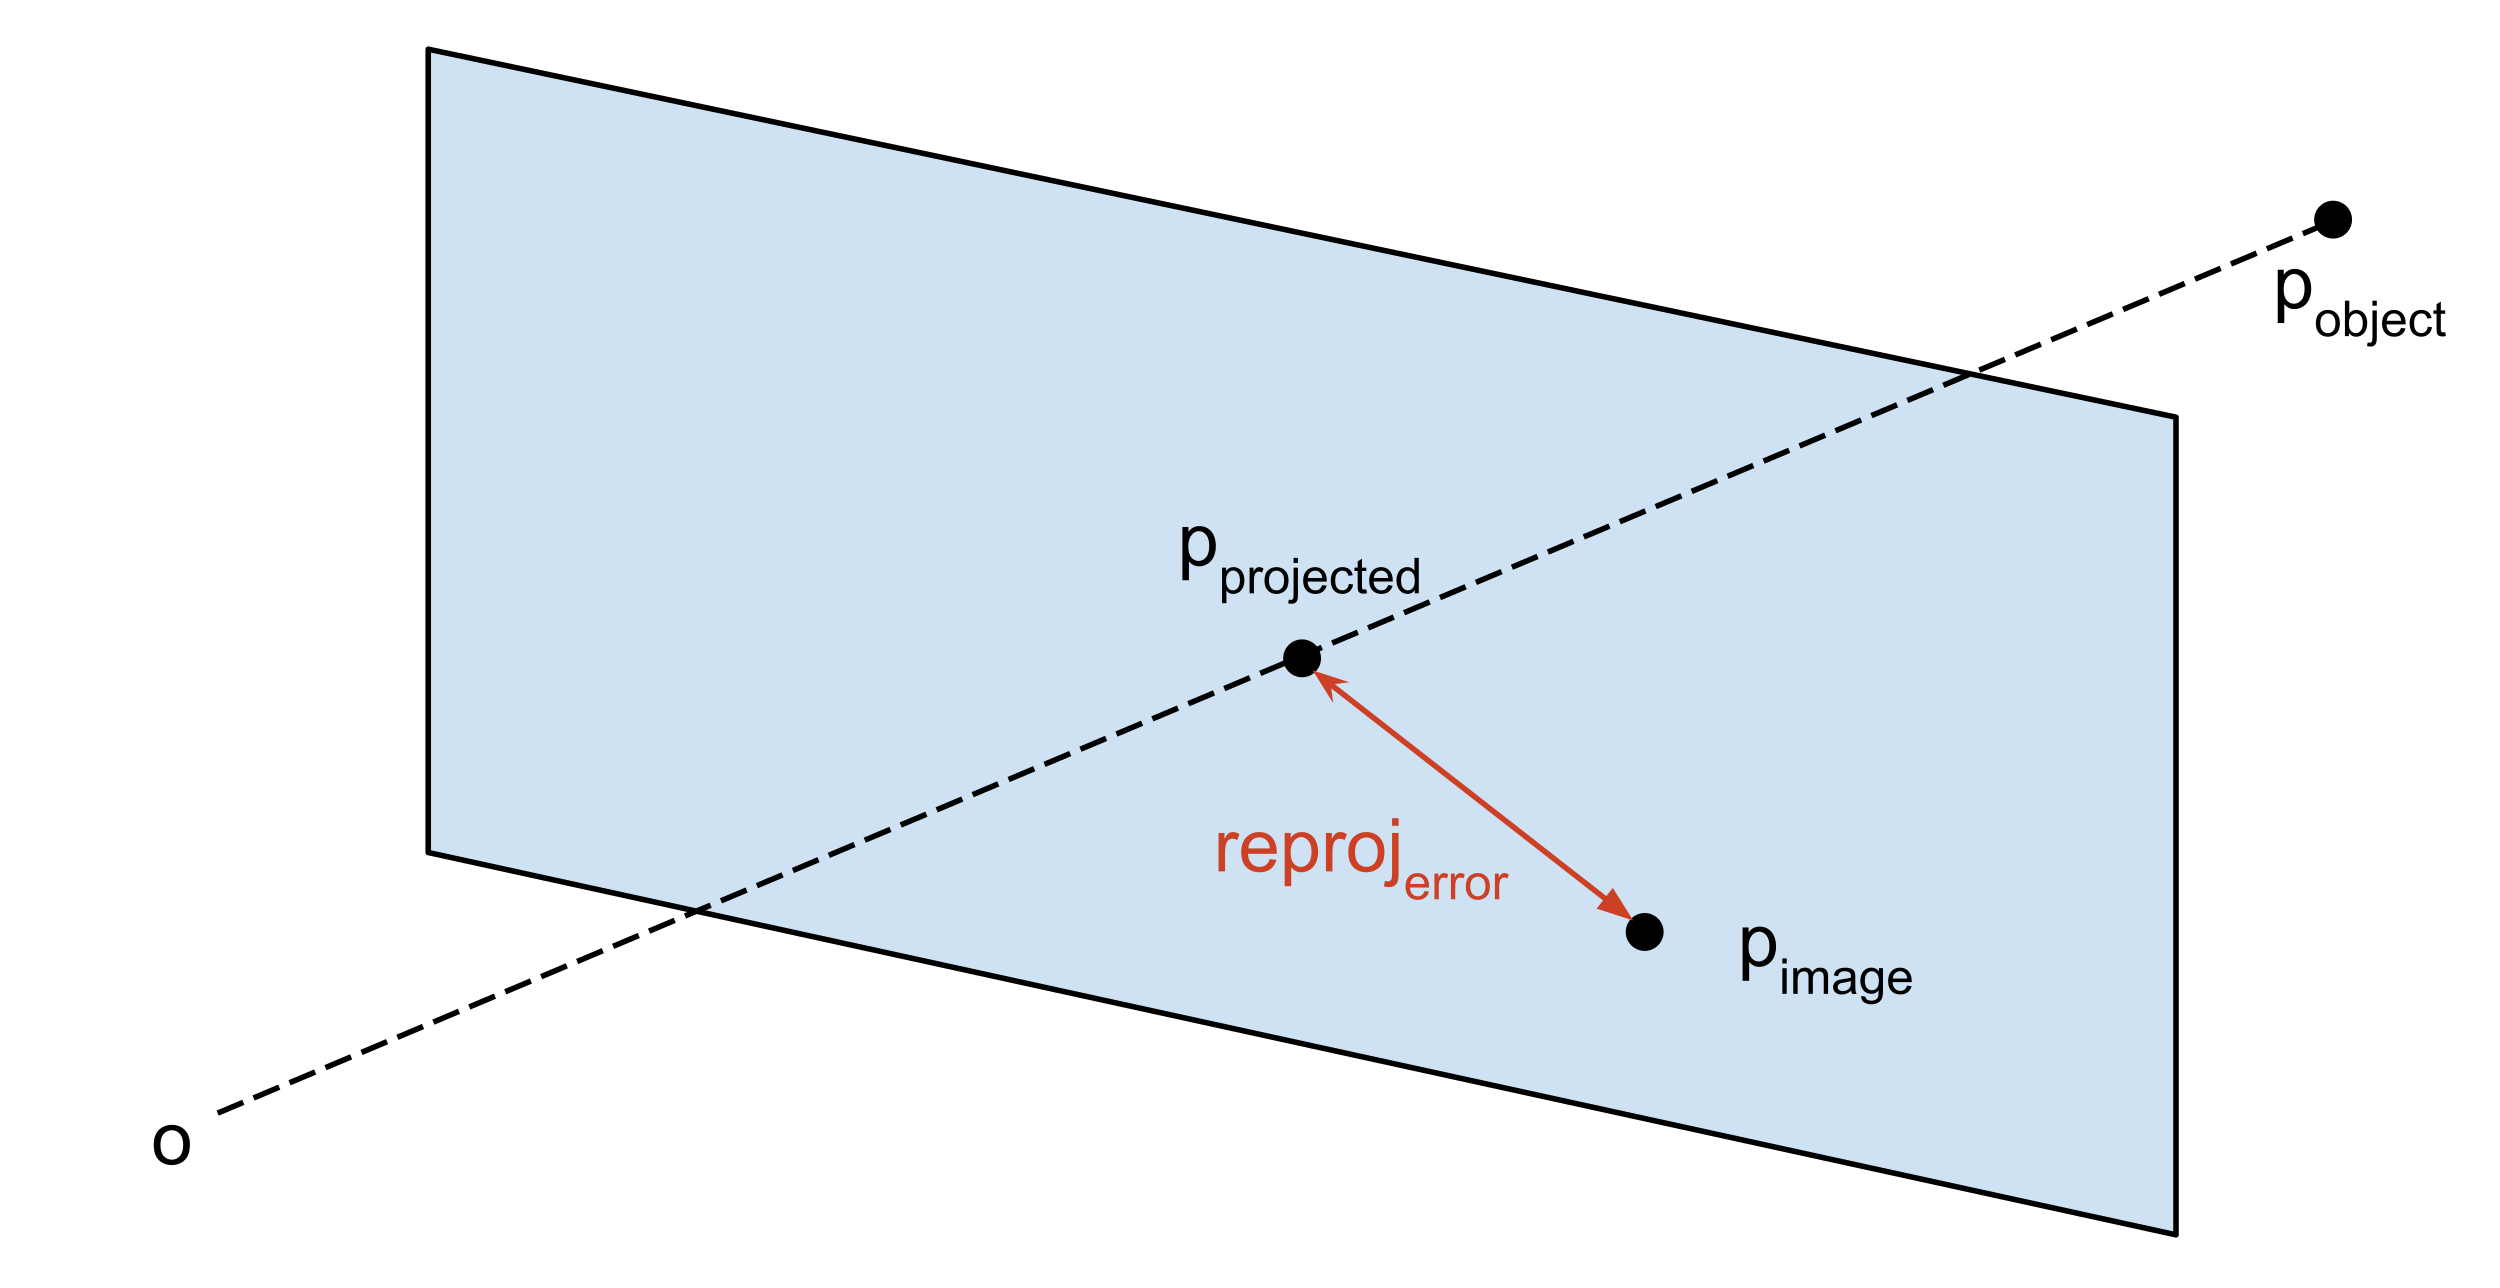 <svg version="1.1" viewBox="0.0 0.0 448.501 231.0" fill="none" stroke="none" stroke-linecap="square" stroke-miterlimit="10" xmlns:xlink="http://www.w3.org/1999/xlink" xmlns="http://www.w3.org/2000/svg"><clipPath id="p.0"><path d="m0 0l448.501 0l0 231.0l-448.501 0l0 -231.0z" clip-rule="nonzero"/></clipPath><g clip-path="url(#p.0)"><path fill="#000000" fill-opacity="0.0" d="m0 0l448.501 0l0 231.0l-448.501 0z" fill-rule="evenodd"/><path fill="#cfe2f3" d="m76.824 8.827l0 144.113l313.551 68.59l0 -146.682z" fill-rule="evenodd"/><path stroke="#000000" stroke-width="1.0" stroke-linejoin="round" stroke-linecap="butt" d="m76.824 8.827l0 144.113l313.551 68.59l0 -146.682z" fill-rule="evenodd"/><path fill="#000000" fill-opacity="0.0" d="m39.501 199.501l376.976 -158.992" fill-rule="evenodd"/><path stroke="#000000" stroke-width="1.0" stroke-linejoin="round" stroke-linecap="butt" stroke-dasharray="4.0,3.0" d="m39.501 199.501l376.976 -158.992" fill-rule="evenodd"/><path fill="#000000" d="m124.633 400.399l0 0c0 -1.6 -1.297 -2.898 -2.898 -2.898l0 0c-0.769 0 -1.506 0.305 -2.049 0.849c-0.543 0.543 -0.849 1.28 -0.849 2.049l0 0c0 1.6 1.297 2.898 2.898 2.898l0 0c1.6 0 2.898 -1.297 2.898 -2.898z" fill-rule="evenodd"/><path stroke="#000000" stroke-width="1.0" stroke-linejoin="round" stroke-linecap="butt" d="m124.633 400.399l0 0c0 -1.6 -1.297 -2.898 -2.898 -2.898l0 0c-0.769 0 -1.506 0.305 -2.049 0.849c-0.543 0.543 -0.849 1.28 -0.849 2.049l0 0c0 1.6 1.297 2.898 2.898 2.898l0 0c1.6 0 2.898 -1.297 2.898 -2.898z" fill-rule="evenodd"/><path fill="#000000" d="m236.497 118.102l0 0c0 -1.6 -1.297 -2.898 -2.898 -2.898l0 0c-0.768 0 -1.506 0.305 -2.049 0.849c-0.543 0.543 -0.849 1.28 -0.849 2.049l0 0c0 1.6 1.297 2.898 2.898 2.898l0 0c1.6 0 2.898 -1.297 2.898 -2.898z" fill-rule="evenodd"/><path stroke="#000000" stroke-width="1.0" stroke-linejoin="round" stroke-linecap="butt" d="m236.497 118.102l0 0c0 -1.6 -1.297 -2.898 -2.898 -2.898l0 0c-0.768 0 -1.506 0.305 -2.049 0.849c-0.543 0.543 -0.849 1.28 -0.849 2.049l0 0c0 1.6 1.297 2.898 2.898 2.898l0 0c1.6 0 2.898 -1.297 2.898 -2.898z" fill-rule="evenodd"/><path fill="#000000" d="m421.459 39.402l0 0c0 -1.6 -1.297 -2.898 -2.898 -2.898l0 0c-0.768 0 -1.506 0.305 -2.049 0.849c-0.543 0.543 -0.849 1.28 -0.849 2.049l0 0c0 1.6 1.297 2.898 2.898 2.898l0 0c1.6 0 2.898 -1.297 2.898 -2.898z" fill-rule="evenodd"/><path stroke="#000000" stroke-width="1.0" stroke-linejoin="round" stroke-linecap="butt" d="m421.459 39.402l0 0c0 -1.6 -1.297 -2.898 -2.898 -2.898l0 0c-0.768 0 -1.506 0.305 -2.049 0.849c-0.543 0.543 -0.849 1.28 -0.849 2.049l0 0c0 1.6 1.297 2.898 2.898 2.898l0 0c1.6 0 2.898 -1.297 2.898 -2.898z" fill-rule="evenodd"/><path fill="#000000" d="m297.953 167.194l0 0c0 -1.6 -1.297 -2.898 -2.898 -2.898l0 0c-0.768 0 -1.506 0.305 -2.049 0.849c-0.543 0.543 -0.849 1.28 -0.849 2.049l0 0c0 1.6 1.297 2.898 2.898 2.898l0 0c1.6 0 2.898 -1.297 2.898 -2.898z" fill-rule="evenodd"/><path stroke="#000000" stroke-width="1.0" stroke-linejoin="round" stroke-linecap="butt" d="m297.953 167.194l0 0c0 -1.6 -1.297 -2.898 -2.898 -2.898l0 0c-0.768 0 -1.506 0.305 -2.049 0.849c-0.543 0.543 -0.849 1.28 -0.849 2.049l0 0c0 1.6 1.297 2.898 2.898 2.898l0 0c1.6 0 2.898 -1.297 2.898 -2.898z" fill-rule="evenodd"/><path fill="#000000" fill-opacity="0.0" d="m235.494 120.263l57.512 44.882" fill-rule="evenodd"/><path stroke="#cc4125" stroke-width="1.0" stroke-linejoin="round" stroke-linecap="butt" d="m238.196 122.372l50.08 39.082" fill-rule="evenodd"/><path fill="#cc4125" stroke="#cc4125" stroke-width="1.0" stroke-linecap="butt" d="m238.196 122.372l1.578 -0.195l-3.128 -1.014l1.744 2.787z" fill-rule="evenodd"/><path fill="#cc4125" stroke="#cc4125" stroke-width="1.0" stroke-linecap="butt" d="m287.26 162.756l4.594 1.49l-2.561 -4.094z" fill-rule="evenodd"/><path fill="#000000" fill-opacity="0.0" d="m302.751 151.499l50.488 0l0 35.559l-50.488 0z" fill-rule="evenodd"/><path fill="#000000" d="m312.626 175.955l0 -9.562l1.078 0l0 0.891q0.375 -0.531 0.844 -0.781q0.484 -0.266 1.156 -0.266q0.875 0 1.547 0.453q0.688 0.453 1.031 1.281q0.344 0.828 0.344 1.828q0 1.047 -0.375 1.906q-0.375 0.844 -1.109 1.297q-0.719 0.453 -1.531 0.453q-0.578 0 -1.047 -0.25q-0.469 -0.25 -0.766 -0.625l0 3.375l-1.172 0zm1.062 -6.078q0 1.344 0.531 1.984q0.547 0.625 1.312 0.625q0.781 0 1.344 -0.656q0.562 -0.656 0.562 -2.047q0 -1.312 -0.547 -1.969q-0.547 -0.672 -1.297 -0.672q-0.75 0 -1.328 0.703q-0.578 0.703 -0.578 2.031z" fill-rule="nonzero"/><path fill="#000000" d="m319.757 172.846l0 -0.906l0.781 0l0 0.906l-0.781 0zm0 5.453l0 -4.609l0.781 0l0 4.609l-0.781 0zm1.956 0l0 -4.609l0.703 0l0 0.656q0.219 -0.344 0.578 -0.547q0.359 -0.203 0.812 -0.203q0.516 0 0.844 0.219q0.328 0.203 0.469 0.578q0.547 -0.797 1.422 -0.797q0.672 0 1.047 0.375q0.375 0.375 0.375 1.172l0 3.156l-0.781 0l0 -2.906q0 -0.453 -0.078 -0.656q-0.078 -0.219 -0.281 -0.344q-0.188 -0.125 -0.469 -0.125q-0.484 0 -0.812 0.328q-0.312 0.312 -0.312 1.031l0 2.672l-0.781 0l0 -2.984q0 -0.531 -0.188 -0.781q-0.188 -0.266 -0.625 -0.266q-0.328 0 -0.609 0.172q-0.281 0.172 -0.406 0.516q-0.125 0.328 -0.125 0.953l0 2.391l-0.781 0zm10.408 -0.562q-0.438 0.359 -0.844 0.516q-0.391 0.156 -0.859 0.156q-0.75 0 -1.156 -0.375q-0.406 -0.375 -0.406 -0.953q0 -0.328 0.141 -0.609q0.156 -0.281 0.406 -0.453q0.25 -0.172 0.562 -0.25q0.234 -0.062 0.688 -0.125q0.953 -0.109 1.391 -0.266q0.016 -0.156 0.016 -0.203q0 -0.469 -0.219 -0.672q-0.312 -0.266 -0.891 -0.266q-0.547 0 -0.812 0.203q-0.266 0.188 -0.391 0.672l-0.766 -0.109q0.109 -0.484 0.344 -0.781q0.234 -0.297 0.688 -0.453q0.453 -0.172 1.047 -0.172q0.594 0 0.953 0.141q0.375 0.141 0.547 0.344q0.172 0.203 0.234 0.531q0.047 0.203 0.047 0.719l0 1.047q0 1.078 0.047 1.375q0.047 0.281 0.203 0.547l-0.812 0q-0.125 -0.25 -0.156 -0.562zm-0.078 -1.75q-0.422 0.172 -1.266 0.297q-0.484 0.062 -0.688 0.156q-0.188 0.094 -0.297 0.266q-0.109 0.156 -0.109 0.359q0 0.312 0.234 0.531q0.234 0.203 0.688 0.203q0.453 0 0.797 -0.203q0.359 -0.203 0.516 -0.547q0.125 -0.266 0.125 -0.781l0 -0.281zm1.858 2.688l0.766 0.125q0.047 0.344 0.266 0.5q0.281 0.219 0.781 0.219q0.547 0 0.844 -0.219q0.297 -0.219 0.406 -0.594q0.047 -0.25 0.047 -1.016q-0.516 0.609 -1.266 0.609q-0.953 0 -1.484 -0.688q-0.516 -0.688 -0.516 -1.641q0 -0.656 0.234 -1.203q0.25 -0.562 0.703 -0.859q0.453 -0.312 1.062 -0.312q0.812 0 1.344 0.656l0 -0.562l0.719 0l0 3.984q0 1.078 -0.219 1.516q-0.219 0.453 -0.703 0.719q-0.469 0.266 -1.156 0.266q-0.828 0 -1.344 -0.375q-0.5 -0.375 -0.484 -1.125zm0.656 -2.766q0 0.906 0.359 1.328q0.359 0.422 0.891 0.422q0.547 0 0.906 -0.406q0.359 -0.422 0.359 -1.312q0 -0.844 -0.375 -1.266q-0.375 -0.438 -0.906 -0.438q-0.516 0 -0.875 0.422q-0.359 0.422 -0.359 1.25zm7.576 0.906l0.812 0.109q-0.203 0.703 -0.719 1.094q-0.516 0.391 -1.312 0.391q-1.0 0 -1.594 -0.625q-0.594 -0.625 -0.594 -1.75q0 -1.156 0.594 -1.797q0.594 -0.641 1.547 -0.641q0.922 0 1.5 0.625q0.594 0.625 0.594 1.766q0 0.078 0 0.203l-3.438 0q0.047 0.766 0.438 1.172q0.391 0.406 0.953 0.406q0.438 0 0.734 -0.219q0.312 -0.234 0.484 -0.734zm-2.562 -1.266l2.578 0q-0.062 -0.578 -0.297 -0.859q-0.375 -0.453 -0.969 -0.453q-0.531 0 -0.906 0.359q-0.359 0.359 -0.406 0.953z" fill-rule="nonzero"/><path fill="#000000" fill-opacity="0.0" d="m398.756 33.501l50.488 0l0 35.559l-50.488 0z" fill-rule="evenodd"/><path fill="#000000" d="m408.631 57.958l0 -9.562l1.078 0l0 0.891q0.375 -0.531 0.844 -0.781q0.484 -0.266 1.156 -0.266q0.875 0 1.547 0.453q0.688 0.453 1.031 1.281q0.344 0.828 0.344 1.828q0 1.047 -0.375 1.906q-0.375 0.844 -1.109 1.297q-0.719 0.453 -1.531 0.453q-0.578 0 -1.047 -0.25q-0.469 -0.25 -0.766 -0.625l0 3.375l-1.172 0zm1.062 -6.078q0 1.344 0.531 1.984q0.547 0.625 1.312 0.625q0.781 0 1.344 -0.656q0.562 -0.656 0.562 -2.047q0 -1.312 -0.547 -1.969q-0.547 -0.672 -1.297 -0.672q-0.75 0 -1.328 0.703q-0.578 0.703 -0.578 2.031z" fill-rule="nonzero"/><path fill="#000000" d="m415.465 58.004q0 -1.281 0.703 -1.891q0.594 -0.516 1.453 -0.516q0.953 0 1.547 0.625q0.609 0.609 0.609 1.719q0 0.875 -0.266 1.391q-0.266 0.516 -0.781 0.797q-0.5 0.281 -1.109 0.281q-0.969 0 -1.562 -0.625q-0.594 -0.625 -0.594 -1.781zm0.797 0q0 0.875 0.391 1.328q0.391 0.438 0.969 0.438q0.578 0 0.969 -0.438q0.391 -0.453 0.391 -1.359q0 -0.859 -0.391 -1.297q-0.391 -0.438 -0.969 -0.438q-0.578 0 -0.969 0.438q-0.391 0.438 -0.391 1.328zm5.139 2.297l-0.719 0l0 -6.359l0.781 0l0 2.266q0.5 -0.609 1.266 -0.609q0.422 0 0.797 0.172q0.391 0.172 0.625 0.484q0.25 0.297 0.391 0.734q0.141 0.438 0.141 0.938q0 1.188 -0.594 1.844q-0.578 0.641 -1.406 0.641q-0.812 0 -1.281 -0.688l0 0.578zm0 -2.328q0 0.812 0.219 1.188q0.375 0.609 1.0 0.609q0.516 0 0.891 -0.438q0.375 -0.453 0.375 -1.344q0 -0.891 -0.359 -1.312q-0.359 -0.438 -0.875 -0.438q-0.5 0 -0.875 0.453q-0.375 0.438 -0.375 1.281zm4.217 -3.125l0 -0.906l0.781 0l0 0.906l-0.781 0zm-0.984 7.234l0.141 -0.656q0.234 0.062 0.375 0.062q0.234 0 0.344 -0.172q0.125 -0.156 0.125 -0.781l0 -4.844l0.781 0l0 4.859q0 0.844 -0.219 1.188q-0.281 0.438 -0.938 0.438q-0.312 0 -0.609 -0.094zm6.112 -3.266l0.812 0.109q-0.203 0.703 -0.719 1.094q-0.516 0.391 -1.312 0.391q-1.0 0 -1.594 -0.625q-0.594 -0.625 -0.594 -1.75q0 -1.156 0.594 -1.797q0.594 -0.641 1.547 -0.641q0.922 0 1.5 0.625q0.594 0.625 0.594 1.766q0 0.078 0 0.203l-3.438 0q0.047 0.766 0.438 1.172q0.391 0.406 0.953 0.406q0.438 0 0.734 -0.219q0.312 -0.234 0.484 -0.734zm-2.562 -1.266l2.578 0q-0.062 -0.578 -0.297 -0.859q-0.375 -0.453 -0.969 -0.453q-0.531 0 -0.906 0.359q-0.359 0.359 -0.406 0.953zm7.358 1.062l0.766 0.094q-0.125 0.797 -0.656 1.25q-0.516 0.453 -1.266 0.453q-0.938 0 -1.516 -0.609q-0.578 -0.625 -0.578 -1.781q0 -0.75 0.25 -1.297q0.25 -0.562 0.75 -0.844q0.5 -0.281 1.094 -0.281q0.75 0 1.219 0.375q0.484 0.375 0.625 1.078l-0.766 0.109q-0.094 -0.453 -0.375 -0.688q-0.281 -0.234 -0.672 -0.234q-0.578 0 -0.953 0.422q-0.375 0.422 -0.375 1.328q0 0.938 0.359 1.359q0.359 0.422 0.938 0.422q0.453 0 0.75 -0.281q0.312 -0.281 0.406 -0.875zm3.125 0.984l0.125 0.688q-0.328 0.078 -0.594 0.078q-0.422 0 -0.656 -0.125q-0.234 -0.141 -0.328 -0.359q-0.094 -0.219 -0.094 -0.922l0 -2.656l-0.578 0l0 -0.609l0.578 0l0 -1.125l0.766 -0.469l0 1.594l0.781 0l0 0.609l-0.781 0l0 2.703q0 0.328 0.047 0.422q0.047 0.094 0.125 0.156q0.094 0.047 0.281 0.047q0.125 0 0.328 -0.031z" fill-rule="nonzero"/><path fill="#000000" fill-opacity="0.0" d="m202.249 79.646l65.26 0l0 35.559l-65.26 0z" fill-rule="evenodd"/><path fill="#000000" d="m212.124 104.102l0 -9.562l1.078 0l0 0.891q0.375 -0.531 0.844 -0.781q0.484 -0.266 1.156 -0.266q0.875 0 1.547 0.453q0.688 0.453 1.031 1.281q0.344 0.828 0.344 1.828q0 1.047 -0.375 1.906q-0.375 0.844 -1.109 1.297q-0.719 0.453 -1.531 0.453q-0.578 0 -1.047 -0.25q-0.469 -0.25 -0.766 -0.625l0 3.375l-1.172 0zm1.062 -6.078q0 1.344 0.531 1.984q0.547 0.625 1.312 0.625q0.781 0 1.344 -0.656q0.562 -0.656 0.562 -2.047q0 -1.312 -0.547 -1.969q-0.547 -0.672 -1.297 -0.672q-0.75 0 -1.328 0.703q-0.578 0.703 -0.578 2.031z" fill-rule="nonzero"/><path fill="#000000" d="m219.24 108.211l0 -6.375l0.719 0l0 0.609q0.25 -0.359 0.562 -0.531q0.328 -0.172 0.766 -0.172q0.594 0 1.047 0.312q0.453 0.297 0.672 0.844q0.234 0.547 0.234 1.219q0 0.703 -0.25 1.266q-0.25 0.562 -0.734 0.875q-0.484 0.297 -1.016 0.297q-0.391 0 -0.703 -0.156q-0.312 -0.172 -0.516 -0.438l0 2.25l-0.781 0zm0.719 -4.047q0 0.891 0.359 1.328q0.359 0.422 0.859 0.422q0.531 0 0.891 -0.438q0.375 -0.453 0.375 -1.375q0 -0.875 -0.359 -1.312q-0.359 -0.438 -0.859 -0.438q-0.5 0 -0.891 0.469q-0.375 0.469 -0.375 1.344zm4.217 2.281l0 -4.609l0.703 0l0 0.703q0.266 -0.484 0.484 -0.641q0.234 -0.156 0.516 -0.156q0.391 0 0.797 0.25l-0.266 0.719q-0.297 -0.172 -0.578 -0.172q-0.25 0 -0.453 0.156q-0.203 0.156 -0.297 0.438q-0.125 0.406 -0.125 0.906l0 2.406l-0.781 0zm2.674 -2.297q0 -1.281 0.703 -1.891q0.594 -0.516 1.453 -0.516q0.953 0 1.547 0.625q0.609 0.609 0.609 1.719q0 0.875 -0.266 1.391q-0.266 0.516 -0.781 0.797q-0.5 0.281 -1.109 0.281q-0.969 0 -1.562 -0.625q-0.594 -0.625 -0.594 -1.781zm0.797 0q0 0.875 0.391 1.328q0.391 0.438 0.969 0.438q0.578 0 0.969 -0.438q0.391 -0.453 0.391 -1.359q0 -0.859 -0.391 -1.297q-0.391 -0.438 -0.969 -0.438q-0.578 0 -0.969 0.438q-0.391 0.438 -0.391 1.328zm4.42 -3.156l0 -0.906l0.781 0l0 0.906l-0.781 0zm-0.984 7.234l0.141 -0.656q0.234 0.062 0.375 0.062q0.234 0 0.344 -0.172q0.125 -0.156 0.125 -0.781l0 -4.844l0.781 0l0 4.859q0 0.844 -0.219 1.188q-0.281 0.438 -0.938 0.438q-0.312 0 -0.609 -0.094zm6.112 -3.266l0.812 0.109q-0.203 0.703 -0.719 1.094q-0.516 0.391 -1.312 0.391q-1.0 0 -1.594 -0.625q-0.594 -0.625 -0.594 -1.75q0 -1.156 0.594 -1.797q0.594 -0.641 1.547 -0.641q0.922 0 1.5 0.625q0.594 0.625 0.594 1.766q0 0.078 0 0.203l-3.438 0q0.047 0.766 0.438 1.172q0.391 0.406 0.953 0.406q0.438 0 0.734 -0.219q0.312 -0.234 0.484 -0.734zm-2.562 -1.266l2.578 0q-0.062 -0.578 -0.297 -0.859q-0.375 -0.453 -0.969 -0.453q-0.531 0 -0.906 0.359q-0.359 0.359 -0.406 0.953zm7.358 1.062l0.766 0.094q-0.125 0.797 -0.656 1.25q-0.516 0.453 -1.266 0.453q-0.938 0 -1.516 -0.609q-0.578 -0.625 -0.578 -1.781q0 -0.75 0.25 -1.297q0.25 -0.562 0.75 -0.844q0.5 -0.281 1.094 -0.281q0.75 0 1.219 0.375q0.484 0.375 0.625 1.078l-0.766 0.109q-0.094 -0.453 -0.375 -0.688q-0.281 -0.234 -0.672 -0.234q-0.578 0 -0.953 0.422q-0.375 0.422 -0.375 1.328q0 0.938 0.359 1.359q0.359 0.422 0.938 0.422q0.453 0 0.75 -0.281q0.312 -0.281 0.406 -0.875zm3.125 0.984l0.125 0.688q-0.328 0.078 -0.594 0.078q-0.422 0 -0.656 -0.125q-0.234 -0.141 -0.328 -0.359q-0.094 -0.219 -0.094 -0.922l0 -2.656l-0.578 0l0 -0.609l0.578 0l0 -1.125l0.766 -0.469l0 1.594l0.781 0l0 0.609l-0.781 0l0 2.703q0 0.328 0.047 0.422q0.047 0.094 0.125 0.156q0.094 0.047 0.281 0.047q0.125 0 0.328 -0.031zm3.919 -0.781l0.812 0.109q-0.203 0.703 -0.719 1.094q-0.516 0.391 -1.312 0.391q-1.0 0 -1.594 -0.625q-0.594 -0.625 -0.594 -1.75q0 -1.156 0.594 -1.797q0.594 -0.641 1.547 -0.641q0.922 0 1.5 0.625q0.594 0.625 0.594 1.766q0 0.078 0 0.203l-3.438 0q0.047 0.766 0.438 1.172q0.391 0.406 0.953 0.406q0.438 0 0.734 -0.219q0.312 -0.234 0.484 -0.734zm-2.562 -1.266l2.578 0q-0.062 -0.578 -0.297 -0.859q-0.375 -0.453 -0.969 -0.453q-0.531 0 -0.906 0.359q-0.359 0.359 -0.406 0.953zm7.342 2.75l0 -0.578q-0.438 0.688 -1.297 0.688q-0.547 0 -1.016 -0.297q-0.453 -0.312 -0.719 -0.859q-0.25 -0.547 -0.25 -1.25q0 -0.688 0.234 -1.25q0.234 -0.562 0.688 -0.859q0.469 -0.297 1.031 -0.297q0.422 0 0.734 0.172q0.328 0.172 0.531 0.453l0 -2.281l0.781 0l0 6.359l-0.719 0zm-2.469 -2.297q0 0.891 0.359 1.328q0.375 0.438 0.891 0.438q0.516 0 0.859 -0.422q0.359 -0.422 0.359 -1.281q0 -0.938 -0.359 -1.375q-0.359 -0.453 -0.891 -0.453q-0.531 0 -0.875 0.422q-0.344 0.422 -0.344 1.344z" fill-rule="nonzero"/><path fill="#000000" fill-opacity="0.0" d="m118.837 390.499l27.15 0l0 35.559l-27.15 0z" fill-rule="evenodd"/><path fill="#000000" d="m128.275 408.846q0 -1.922 1.078 -2.844q0.891 -0.766 2.172 -0.766q1.422 0 2.328 0.938q0.906 0.922 0.906 2.578q0 1.328 -0.406 2.094q-0.391 0.766 -1.156 1.188q-0.766 0.422 -1.672 0.422q-1.453 0 -2.359 -0.922q-0.891 -0.938 -0.891 -2.688zm1.203 0q0 1.328 0.578 1.984q0.594 0.656 1.469 0.656q0.875 0 1.453 -0.656q0.578 -0.672 0.578 -2.031q0 -1.281 -0.594 -1.938q-0.578 -0.656 -1.438 -0.656q-0.875 0 -1.469 0.656q-0.578 0.656 -0.578 1.984z" fill-rule="nonzero"/><path fill="#000000" fill-opacity="0.0" d="m18.144 187.058l50.488 0l0 35.559l-50.488 0z" fill-rule="evenodd"/><path fill="#000000" d="m27.582 205.405q0 -1.922 1.078 -2.844q0.891 -0.766 2.172 -0.766q1.422 0 2.328 0.938q0.906 0.922 0.906 2.578q0 1.328 -0.406 2.094q-0.391 0.766 -1.156 1.188q-0.766 0.422 -1.672 0.422q-1.453 0 -2.359 -0.922q-0.891 -0.938 -0.891 -2.688zm1.203 0q0 1.328 0.578 1.984q0.594 0.656 1.469 0.656q0.875 0 1.453 -0.656q0.578 -0.672 0.578 -2.031q0 -1.281 -0.594 -1.938q-0.578 -0.656 -1.437 -0.656q-0.875 0 -1.469 0.656q-0.578 0.656 -0.578 1.984z" fill-rule="nonzero"/><path fill="#000000" fill-opacity="0.0" d="m208.748 134.533l89.197 0l0 35.559l-89.197 0z" fill-rule="evenodd"/><path fill="#cc4125" d="m218.607 156.333l0 -6.906l1.062 0l0 1.047q0.406 -0.734 0.734 -0.969q0.344 -0.234 0.766 -0.234q0.594 0 1.203 0.375l-0.406 1.078q-0.438 -0.25 -0.859 -0.25q-0.391 0 -0.703 0.234q-0.297 0.234 -0.422 0.641q-0.203 0.625 -0.203 1.359l0 3.625l-1.172 0zm9.188 -2.219l1.203 0.141q-0.281 1.062 -1.062 1.656q-0.766 0.578 -1.969 0.578q-1.516 0 -2.406 -0.938q-0.891 -0.938 -0.891 -2.609q0 -1.75 0.891 -2.703q0.906 -0.969 2.344 -0.969q1.391 0 2.266 0.938q0.875 0.938 0.875 2.656q0 0.109 0 0.312l-5.156 0q0.062 1.141 0.641 1.75q0.578 0.594 1.438 0.594q0.656 0 1.109 -0.328q0.453 -0.344 0.719 -1.078zm-3.844 -1.906l3.859 0q-0.078 -0.859 -0.438 -1.297q-0.562 -0.688 -1.453 -0.688q-0.812 0 -1.359 0.547q-0.547 0.531 -0.609 1.438zm6.522 6.781l0 -9.562l1.078 0l0 0.891q0.375 -0.531 0.844 -0.781q0.484 -0.266 1.156 -0.266q0.875 0 1.547 0.453q0.688 0.453 1.031 1.281q0.344 0.828 0.344 1.828q0 1.047 -0.375 1.906q-0.375 0.844 -1.109 1.297q-0.719 0.453 -1.531 0.453q-0.578 0 -1.047 -0.25q-0.469 -0.25 -0.766 -0.625l0 3.375l-1.172 0zm1.062 -6.078q0 1.344 0.531 1.984q0.547 0.625 1.312 0.625q0.781 0 1.344 -0.656q0.562 -0.656 0.562 -2.047q0 -1.312 -0.547 -1.969q-0.547 -0.672 -1.297 -0.672q-0.75 0 -1.328 0.703q-0.578 0.703 -0.578 2.031zm6.334 3.422l0 -6.906l1.062 0l0 1.047q0.406 -0.734 0.734 -0.969q0.344 -0.234 0.766 -0.234q0.594 0 1.203 0.375l-0.406 1.078q-0.438 -0.25 -0.859 -0.25q-0.391 0 -0.703 0.234q-0.297 0.234 -0.422 0.641q-0.203 0.625 -0.203 1.359l0 3.625l-1.172 0zm4.016 -3.453q0 -1.922 1.078 -2.844q0.891 -0.766 2.172 -0.766q1.422 0 2.328 0.938q0.906 0.922 0.906 2.578q0 1.328 -0.406 2.094q-0.391 0.766 -1.156 1.188q-0.766 0.422 -1.672 0.422q-1.453 0 -2.359 -0.922q-0.891 -0.938 -0.891 -2.688zm1.203 0q0 1.328 0.578 1.984q0.594 0.656 1.469 0.656q0.875 0 1.453 -0.656q0.578 -0.672 0.578 -2.031q0 -1.281 -0.594 -1.938q-0.578 -0.656 -1.438 -0.656q-0.875 0 -1.469 0.656q-0.578 0.656 -0.578 1.984zm6.647 -4.734l0 -1.359l1.172 0l0 1.359l-1.172 0zm-1.484 10.875l0.219 -1.0q0.359 0.094 0.547 0.094q0.359 0 0.531 -0.25q0.188 -0.234 0.188 -1.188l0 -7.25l1.172 0l0 7.281q0 1.281 -0.328 1.781q-0.438 0.656 -1.406 0.656q-0.484 0 -0.922 -0.125z" fill-rule="nonzero"/><path fill="#cc4125" d="m255.558 159.848l0.812 0.109q-0.203 0.703 -0.719 1.094q-0.516 0.391 -1.312 0.391q-1.0 0 -1.594 -0.625q-0.594 -0.625 -0.594 -1.75q0 -1.156 0.594 -1.797q0.594 -0.641 1.547 -0.641q0.922 0 1.5 0.625q0.594 0.625 0.594 1.766q0 0.078 0 0.203l-3.437 0q0.047 0.766 0.438 1.172q0.391 0.406 0.953 0.406q0.438 0 0.734 -0.219q0.312 -0.234 0.484 -0.734zm-2.562 -1.266l2.578 0q-0.062 -0.578 -0.297 -0.859q-0.375 -0.453 -0.969 -0.453q-0.531 0 -0.906 0.359q-0.359 0.359 -0.406 0.953zm4.342 2.75l0 -4.609l0.703 0l0 0.703q0.266 -0.484 0.484 -0.641q0.234 -0.156 0.516 -0.156q0.391 0 0.797 0.25l-0.266 0.719q-0.297 -0.172 -0.578 -0.172q-0.25 0 -0.453 0.156q-0.203 0.156 -0.297 0.438q-0.125 0.406 -0.125 0.906l0 2.406l-0.781 0zm2.955 0l0 -4.609l0.703 0l0 0.703q0.266 -0.484 0.484 -0.641q0.234 -0.156 0.516 -0.156q0.391 0 0.797 0.25l-0.266 0.719q-0.297 -0.172 -0.578 -0.172q-0.25 0 -0.453 0.156q-0.203 0.156 -0.297 0.438q-0.125 0.406 -0.125 0.906l0 2.406l-0.781 0zm2.674 -2.297q0 -1.281 0.703 -1.891q0.594 -0.516 1.453 -0.516q0.953 0 1.547 0.625q0.609 0.609 0.609 1.719q0 0.875 -0.266 1.391q-0.266 0.516 -0.781 0.797q-0.5 0.281 -1.109 0.281q-0.969 0 -1.562 -0.625q-0.594 -0.625 -0.594 -1.781zm0.797 0q0 0.875 0.391 1.328q0.391 0.438 0.969 0.438q0.578 0 0.969 -0.438q0.391 -0.453 0.391 -1.359q0 -0.859 -0.391 -1.297q-0.391 -0.438 -0.969 -0.438q-0.578 0 -0.969 0.438q-0.391 0.438 -0.391 1.328zm4.42 2.297l0 -4.609l0.703 0l0 0.703q0.266 -0.484 0.484 -0.641q0.234 -0.156 0.516 -0.156q0.391 0 0.797 0.25l-0.266 0.719q-0.297 -0.172 -0.578 -0.172q-0.25 0 -0.453 0.156q-0.203 0.156 -0.297 0.438q-0.125 0.406 -0.125 0.906l0 2.406l-0.781 0z" fill-rule="nonzero"/></g></svg>
